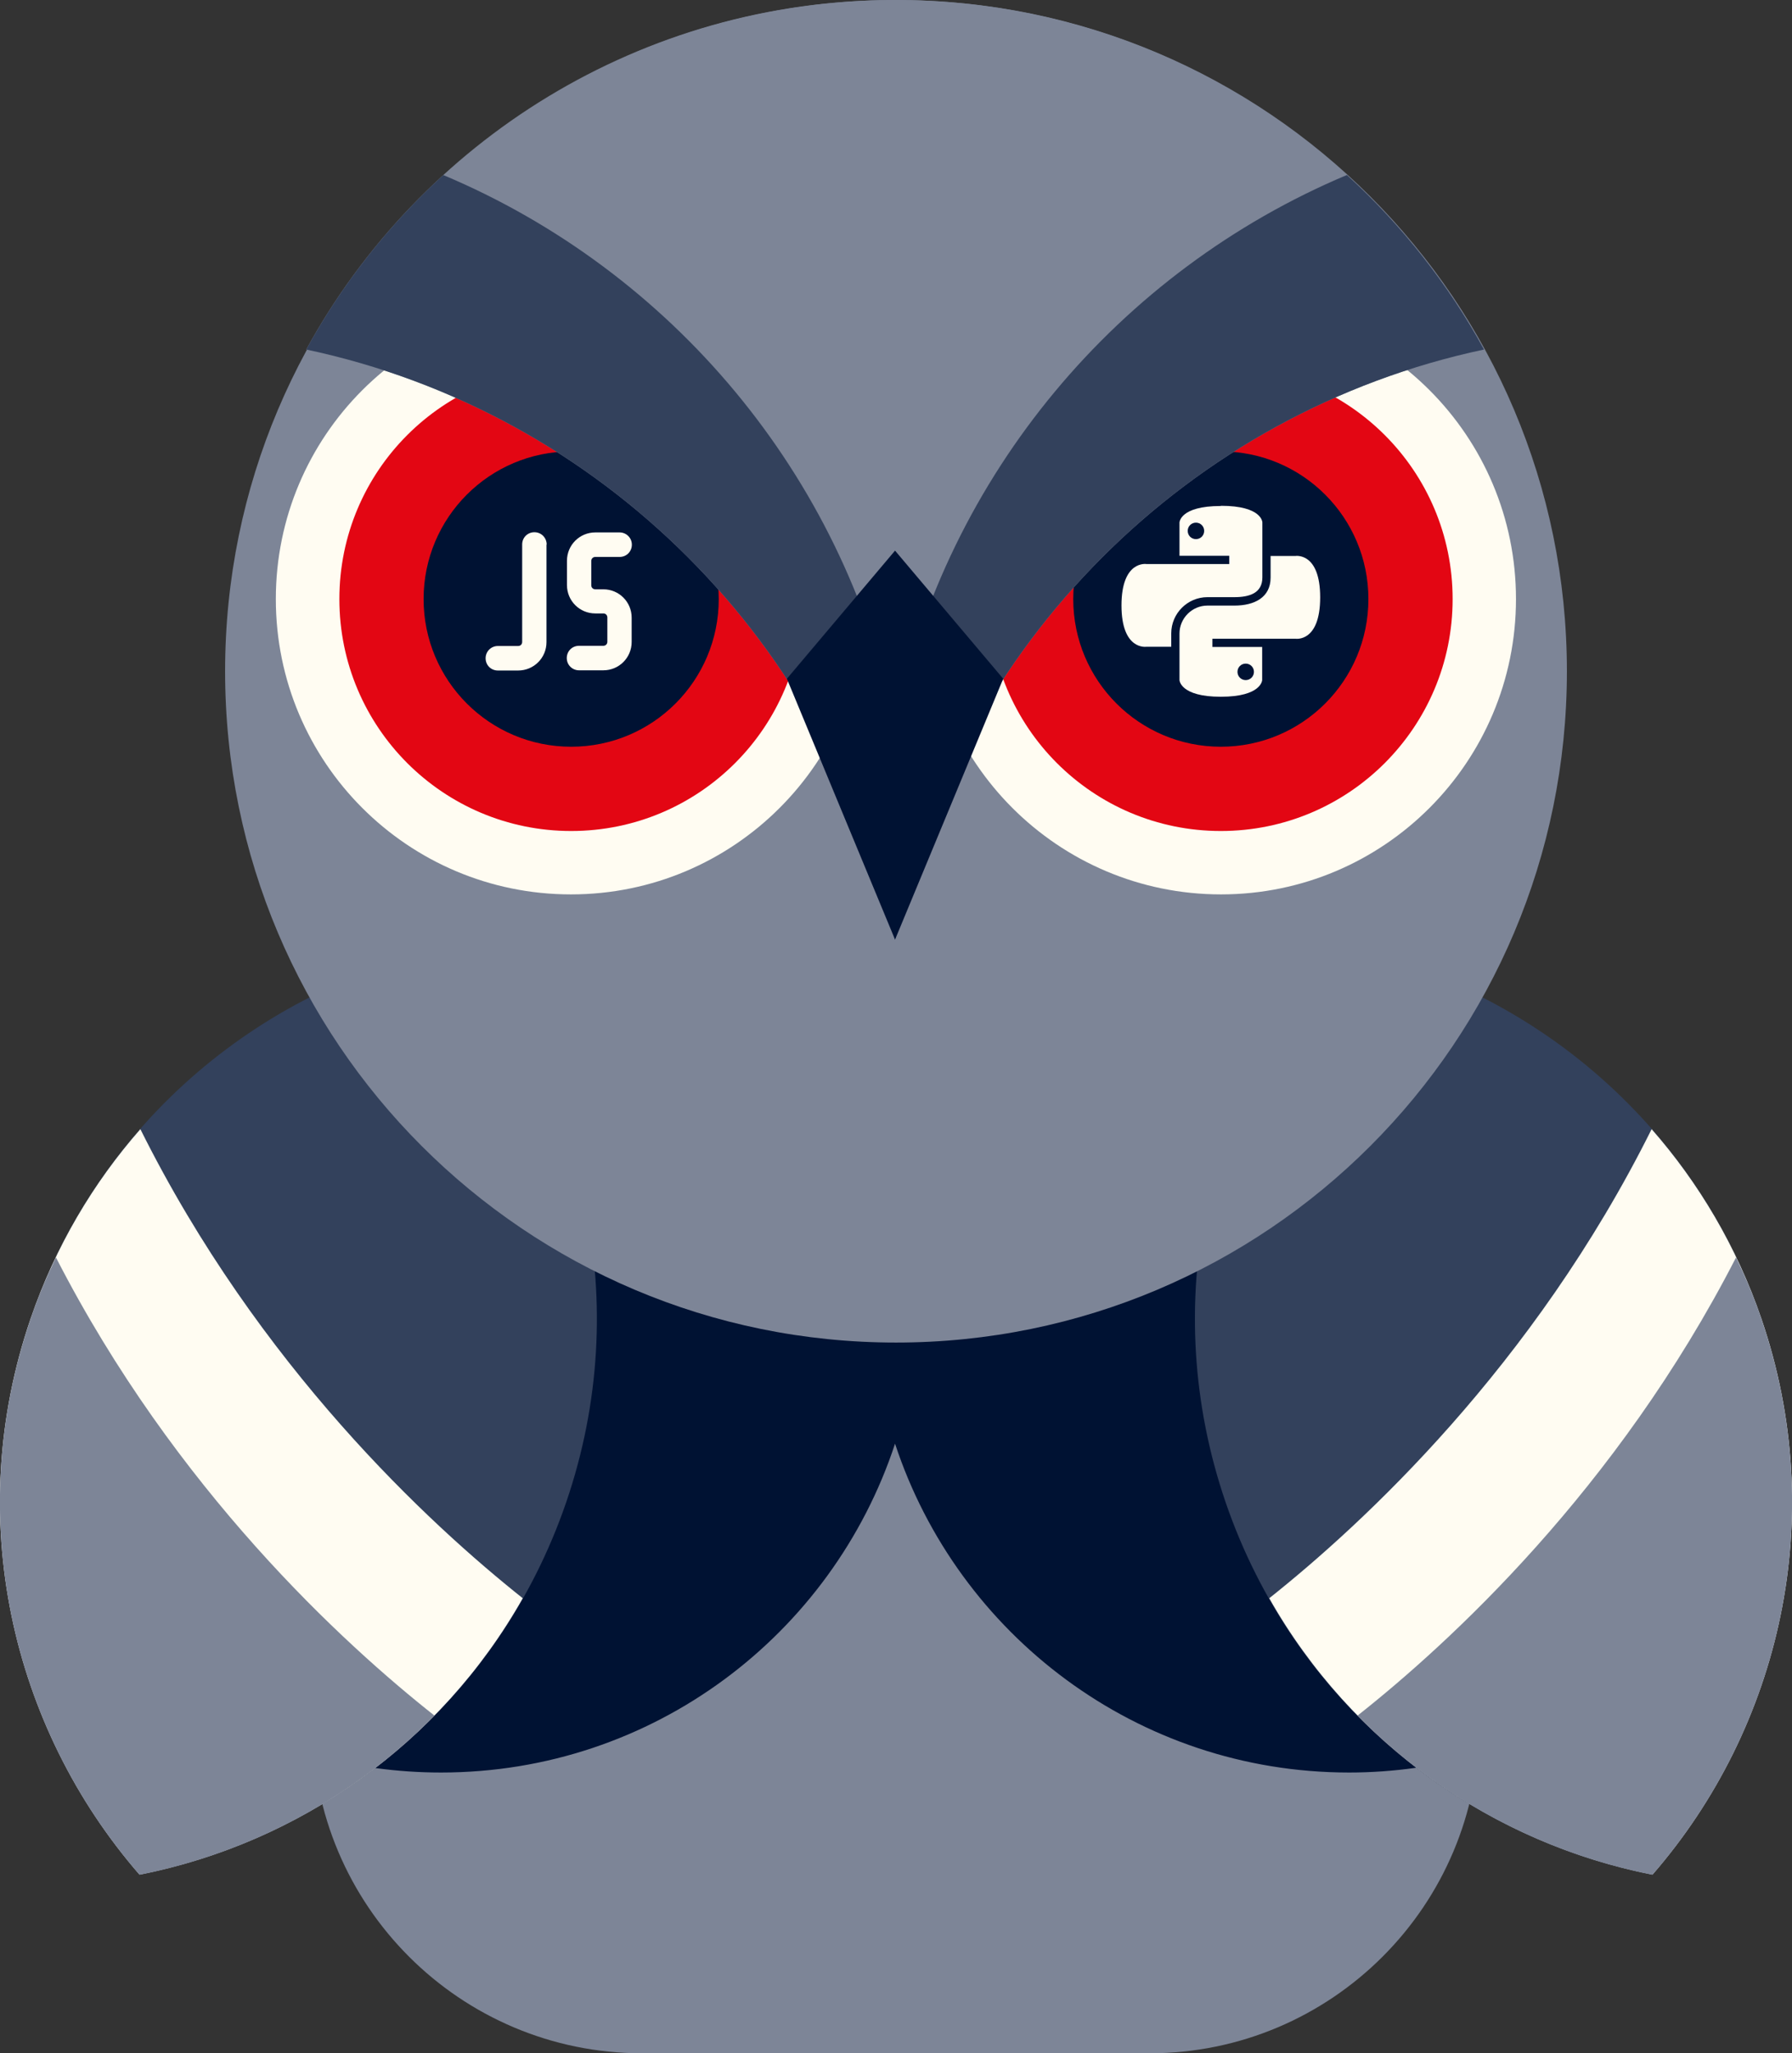 <svg width="295" height="338" viewBox="0 0 295 338" fill="none" xmlns="http://www.w3.org/2000/svg">
<rect x="0" y="0" width="295" height="338" fill="#333333" stroke="none"/>
<g clip-path="url(#clip0_7_34)">
<path d="M243.512 283.679C243.512 313.661 219.217 338 189.22 338H105.717C75.751 338 51.425 313.693 51.425 283.679V131.625C51.425 101.643 75.719 77.304 105.717 77.304H189.22C219.186 77.304 243.512 101.611 243.512 131.625V283.679Z" fill="#7D8597"/>
<path d="M222.085 134.336H72.6C65.289 134.336 58.2 135.345 51.488 137.237V283.679C51.488 285.476 51.582 287.242 51.74 288.976C58.389 290.804 65.384 291.782 72.6 291.782C107.482 291.782 137.007 269.082 147.342 237.65C157.678 269.082 187.234 291.782 222.085 291.782C229.427 291.782 236.517 290.741 243.26 288.881C243.417 287.179 243.512 285.413 243.512 283.679V137.331C236.706 135.408 229.521 134.336 222.085 134.336Z" fill="#001233"/>
<path d="M75.278 155.774C43.705 162.017 16.228 184.401 5.042 217.063C-6.145 249.725 1.859 284.278 22.971 308.585C54.544 302.343 82.021 279.927 93.208 247.297C104.394 214.635 96.39 180.082 75.278 155.806V155.774Z" fill="#33415C"/>
<path d="M23.129 185.851C15.345 194.71 9.106 205.209 5.042 217.063C-6.145 249.725 1.859 284.278 22.971 308.585C49.156 303.415 72.474 287.116 86.055 263.092C70.741 250.923 42.539 224.913 23.097 185.851H23.129Z" fill="#FFFCF2"/>
<path d="M9.232 206.943C7.657 210.221 6.239 213.563 5.042 217.094C-6.145 249.756 1.859 284.31 22.971 308.617C41.373 304.991 58.326 295.849 71.528 282.418C56.593 270.627 28.8 245.216 9.201 206.974L9.232 206.943Z" fill="#7D8597"/>
<path d="M219.722 155.774C251.295 162.017 278.772 184.401 289.958 217.063C301.145 249.725 293.141 284.278 271.997 308.585C240.424 302.343 212.947 279.927 201.761 247.297C190.575 214.635 198.578 180.082 219.69 155.806L219.722 155.774Z" fill="#33415C"/>
<path d="M271.872 185.851C279.655 194.71 285.894 205.209 289.958 217.063C301.145 249.725 293.141 284.278 272.029 308.585C245.875 303.415 222.526 287.116 208.945 263.092C224.259 250.923 252.461 224.913 271.903 185.851H271.872Z" fill="#FFFCF2"/>
<path d="M285.767 206.943C287.343 210.221 288.761 213.563 289.958 217.094C301.144 249.756 293.141 284.31 272.029 308.617C253.627 304.991 236.674 295.849 223.471 282.418C238.407 270.627 266.199 245.216 285.799 206.974L285.767 206.943Z" fill="#7D8597"/>
<path d="M147.5 221.004C208.496 221.004 257.944 171.53 257.944 110.502C257.944 49.473 208.496 0 147.5 0C86.504 0 37.056 49.473 37.056 110.502C37.056 171.53 86.504 221.004 147.5 221.004Z" fill="#7D8597"/>
<path d="M142.584 98.616C142.584 125.446 120.842 147.231 93.996 147.231C67.149 147.231 45.407 125.477 45.407 98.616C45.407 71.755 67.149 50.002 93.996 50.002C120.842 50.002 142.584 71.755 142.584 98.616Z" fill="#FFFCF2"/>
<path d="M132.186 98.616C132.186 119.708 115.107 136.795 94.027 136.795C72.947 136.795 55.868 119.708 55.868 98.616C55.868 77.525 72.947 60.437 94.027 60.437C115.107 60.437 132.186 77.525 132.186 98.616Z" fill="#E30613"/>
<path d="M118.321 98.616C118.321 112.047 107.45 122.923 94.027 122.923C80.603 122.923 69.732 112.047 69.732 98.616C69.732 85.186 80.603 74.309 94.027 74.309C107.45 74.309 118.321 85.186 118.321 98.616Z" fill="#001233"/>
<path d="M93.334 92.311C93.334 89.726 95.413 87.645 97.997 87.645H101.999C103.102 87.645 104.016 88.528 104.016 89.662C104.016 90.797 103.133 91.68 101.999 91.68H97.997C97.619 91.68 97.336 91.964 97.336 92.342V96.346C97.336 96.725 97.619 97.008 97.997 97.008H99.321C101.905 97.008 103.984 99.089 103.984 101.674V105.678C103.984 108.263 101.905 110.344 99.321 110.344H95.319C94.216 110.344 93.302 109.461 93.302 108.326C93.302 107.191 94.184 106.309 95.319 106.309H99.321C99.699 106.309 99.982 106.025 99.982 105.647V101.643C99.982 101.264 99.699 100.981 99.321 100.981H97.997C95.413 100.981 93.334 98.9 93.334 96.315V92.311Z" fill="#FFFCF2"/>
<path d="M89.994 89.631C89.994 88.528 89.111 87.613 87.977 87.613C86.843 87.613 85.96 88.496 85.96 89.631V105.678C85.96 106.057 85.677 106.34 85.299 106.34H81.959C80.856 106.34 79.942 107.223 79.942 108.358C79.942 109.493 80.824 110.376 81.959 110.376H85.299C87.882 110.376 89.962 108.295 89.962 105.71V89.662L89.994 89.631Z" fill="#FFFCF2"/>
<path d="M249.562 98.616C249.562 125.446 227.82 147.231 201.005 147.231C174.189 147.231 152.416 125.477 152.416 98.616C152.416 71.755 174.158 50.002 201.005 50.002C227.82 50.002 249.562 71.755 249.562 98.616Z" fill="#FFFCF2"/>
<path d="M239.132 98.616C239.132 119.708 222.053 136.795 200.973 136.795C179.893 136.795 162.814 119.708 162.814 98.616C162.814 77.525 179.893 60.437 200.973 60.437C222.053 60.437 239.132 77.525 239.132 98.616Z" fill="#E30613"/>
<path d="M225.267 98.616C225.267 112.047 214.396 122.923 200.973 122.923C187.55 122.923 176.678 112.047 176.678 98.616C176.678 85.186 187.55 74.309 200.973 74.309C214.396 74.309 225.267 85.186 225.267 98.616Z" fill="#001233"/>
<path d="M200.973 83.294C194.167 83.294 194.167 86.037 194.167 86.037V91.491H202.359V92.847H188.715C188.715 92.847 184.619 92.216 184.619 99.657C184.619 107.097 188.715 106.466 188.715 106.466H192.812V104.259C192.812 100.981 195.49 98.301 198.767 98.301H203.21C205.731 98.301 207.811 97.607 207.811 95.054V86.005C207.811 86.005 207.811 83.263 201.005 83.263L200.973 83.294ZM196.877 86.037C197.633 86.037 198.232 86.636 198.232 87.393C198.232 88.149 197.633 88.748 196.877 88.748C196.12 88.748 195.522 88.149 195.522 87.393C195.522 86.636 196.12 86.037 196.877 86.037ZM209.166 91.491V95.085C209.166 98.364 206.487 99.688 203.21 99.688H198.767C196.246 99.688 194.167 101.769 194.167 104.291V111.952C194.167 111.952 194.261 114.695 200.973 114.695C207.685 114.695 207.779 111.952 207.779 111.952V106.498H199.587V105.142H213.231C213.231 105.142 217.327 105.836 217.327 98.332C217.327 90.829 213.231 91.523 213.231 91.523H209.134L209.166 91.491ZM205.069 109.241C205.826 109.241 206.424 109.84 206.424 110.596C206.424 111.353 205.826 111.952 205.069 111.952C204.313 111.952 203.714 111.353 203.714 110.596C203.714 109.84 204.313 109.241 205.069 109.241Z" fill="#FFFCF2"/>
<path d="M147.342 0C105.528 0 69.165 23.235 50.416 57.537C98.942 67.814 137.165 106.088 147.342 154.671C157.552 106.088 195.742 67.846 244.3 57.537C225.551 23.235 189.157 0 147.342 0Z" fill="#7D8597"/>
<path d="M221.707 28.816C184.178 44.611 155.882 78.092 147.342 118.857C138.772 78.092 110.507 44.611 72.978 28.816C63.966 37.044 56.309 46.755 50.416 57.537C98.942 67.814 137.165 106.088 147.342 154.671C157.552 106.088 195.742 67.846 244.3 57.537C238.407 46.755 230.75 37.044 221.738 28.816H221.707Z" fill="#33415C"/>
<path d="M147.342 90.64L129.539 111.731L147.342 154.671L165.146 111.731L147.342 90.64Z" fill="#001233"/>
</g>
<defs>
<clipPath id="clip0_7_34">
<rect width="295" height="338" fill="white"/>
</clipPath>
</defs>
</svg>
